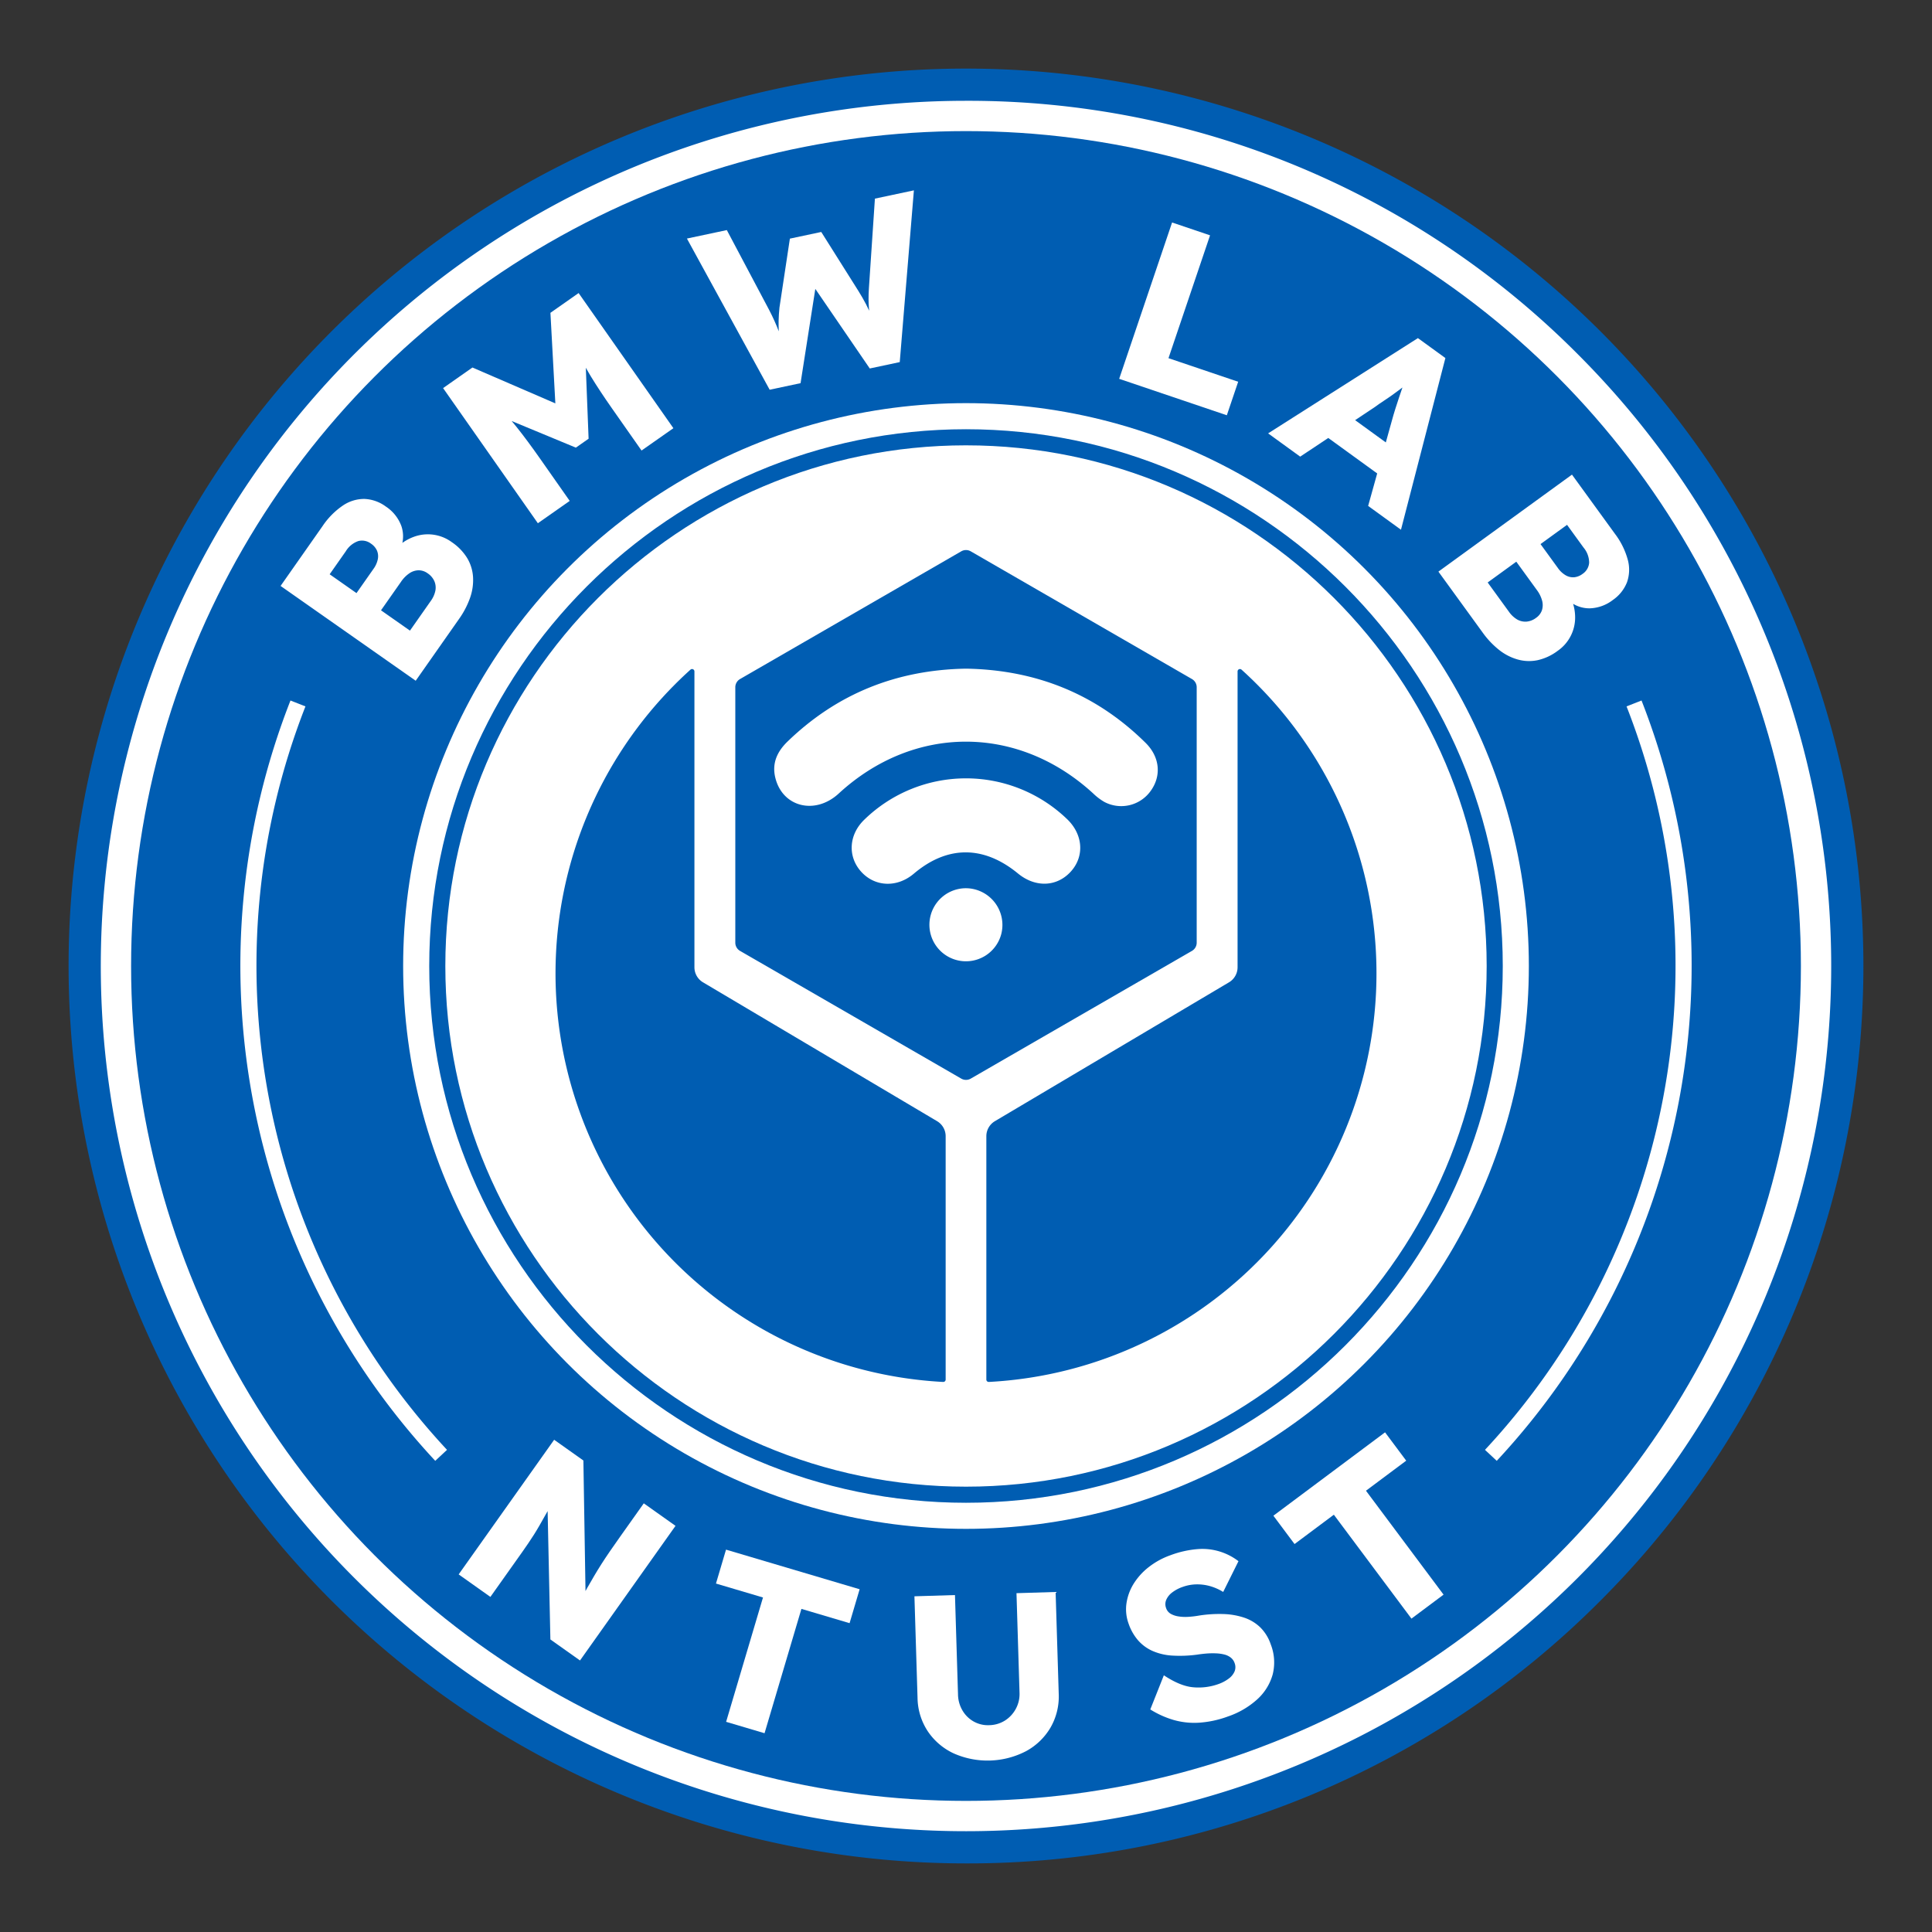 <svg id="Layer_1" data-name="Layer 1" xmlns="http://www.w3.org/2000/svg" viewBox="0 0 600 600"><rect x="0" y="0" width="600" height="600" fill="#333333" stroke="none"/><defs><style>.cls-1{fill:#fff;}.cls-2{fill:#005db2;}</style></defs><circle class="cls-1" cx="300" cy="300" r="273.697"/><circle class="cls-2" cx="300" cy="300" r="259.286"/><circle class="cls-1" cx="300" cy="300" r="174.8"/><path class="cls-1" d="M145.964,185.714a16.541,16.541,0,0,0,.945-6.448,13.026,13.026,0,0,0-1.799-5.914,16.22,16.22,0,0,0-4.789-4.97,12.556,12.556,0,0,0-11.682-1.71,14.682,14.682,0,0,0-3.677,1.931,9.913,9.913,0,0,0-.327-5.277,12.339,12.339,0,0,0-4.812-6.017,11.995,11.995,0,0,0-6.619-2.361A11.743,11.743,0,0,0,106.493,156.993a23.594,23.594,0,0,0-6.361,6.451l-12.996,18.524L129.1,211.409l13.416-19.124A26.733,26.733,0,0,0,145.964,185.714Zm-28.633-12.037a7.768,7.768,0,0,1-1.363,3.024l-5.256,7.494-8.334-5.847,5.006-7.134a7.364,7.364,0,0,1,3.885-3.179,4.581,4.581,0,0,1,3.953.806,5.167,5.167,0,0,1,1.848,2.146A4.55,4.55,0,0,1,117.331,173.677Zm17.879,9.771a8.269,8.269,0,0,1-1.459,3.226l-6.434,9.172-8.992-6.309,6.225-8.872a9.744,9.744,0,0,1,2.611-2.64,5.297,5.297,0,0,1,2.836-.918,4.772,4.772,0,0,1,2.822.95,5.746,5.746,0,0,1,2.084,2.447A5.095,5.095,0,0,1,135.21,183.447Z"/><path class="cls-1" d="M176.93,155.56l-9.166-13.07q-4.078-5.815-7.312-9.854-.765-.955-1.545-1.882l19.93,8.264,3.957-2.775-.862-22.041c.527.917,1.042,1.84,1.595,2.744q2.757,4.506,6.541,9.902l9.168,13.07,9.893-6.938L179.694,91.011l-8.754,6.139,1.529,28.125-25.75-11.138-9.113,6.392,29.432,41.969Z"/><path class="cls-1" d="M269.845,89.558q-.12,1.898-.109,3.355.009,1.458.109,2.634c.027.326.057.641.086.953-.304-.667-.631-1.343-.988-2.033q-1.017-1.956-2.377-4.138l-11.52-18.29-9.742,2.069L242.067,95.533q-.22,2.143-.26,4.061c-.024,1.046-.001,2.155.047,3.302q-.589-1.555-1.346-3.25-.785-1.743-1.664-3.428l-13.121-24.763L213.331,74.087,239.024,121.034l9.598-2.038,4.582-29.279,16.908,24.715,9.312-1.978L283.817,59.116l-12.105,2.571Z"/><polygon class="cls-1" points="384.526 118.558 362.884 111.234 375.794 73.083 364.001 69.093 347.571 117.648 381.005 128.963 384.526 118.558"/><path class="cls-1" d="M412.509,136.016l15.188,11.016L424.889,157.118l10.195,7.395,13.795-53.318-8.535-6.191-46.518,29.585,9.959,7.223Zm17.416-11.658q1.541-1.006,2.998-2.077c.866-.636,1.738-1.284,2.614-1.936-.345,1.01-.691,2.027-1.044,3.075q-.621,1.854-1.18,3.622-.557,1.767-.986,3.355l-1.948,7-9.537-6.917,5.989-3.979Q428.378,125.365,429.925,124.358Z"/><path class="cls-1" d="M505.52,173.822a23.571,23.571,0,0,0-4.035-8.111l-13.295-18.31-41.479,30.121,13.727,18.902a26.736,26.736,0,0,0,5.096,5.396,16.522,16.522,0,0,0,5.791,2.989,13.028,13.028,0,0,0,6.178.22,16.214,16.214,0,0,0,6.256-2.913,12.553,12.553,0,0,0,5.412-10.492,14.645,14.645,0,0,0-.631-4.105,9.92,9.92,0,0,0,5.096,1.405,12.333,12.333,0,0,0,7.254-2.598,12.008,12.008,0,0,0,4.385-5.491A11.748,11.748,0,0,0,505.52,173.822Zm-26.658,15.694a4.768,4.768,0,0,1-1.816,2.359,5.734,5.734,0,0,1-2.992,1.177,5.091,5.091,0,0,1-2.883-.667,8.268,8.268,0,0,1-2.576-2.427l-6.584-9.066,8.889-6.454,6.367,8.77a9.764,9.764,0,0,1,1.648,3.328A5.304,5.304,0,0,1,478.862,189.516Zm14.662-14.766a4.577,4.577,0,0,1-2.045,3.477,5.168,5.168,0,0,1-2.631,1.051,4.556,4.556,0,0,1-2.627-.627,7.744,7.744,0,0,1-2.418-2.271l-5.379-7.407,8.236-5.981,5.119,7.052A7.356,7.356,0,0,1,493.524,174.751Z"/><path class="cls-1" d="M192.604,477.207q-1.74,2.449-3.191,4.561-1.453,2.112-2.633,3.967-1.184,1.856-2.262,3.694-1.081,1.838-2.172,3.757c-.17.299-.34.619-.511.927l-.657-40.542-9.08-6.439-29.656,41.811,9.855,6.991,9.914-13.978q1.058-1.491,1.896-2.738.838-1.245,1.67-2.543.829-1.296,1.781-2.955.952-1.658,2.162-3.809c.111-.198.234-.416.352-.625l.859,39.865,9.199,6.524L209.788,473.864l-9.855-6.99Z"/><polygon class="cls-1" points="222.35 491.785 236.954 496.115 225.503 534.729 237.438 538.268 248.889 499.654 263.845 504.089 266.966 493.557 225.473 481.254 222.35 491.785"/><path class="cls-1" d="M315.679,494.774l.943,30.889a9.669,9.669,0,0,1-1.164,5.054,9.796,9.796,0,0,1-3.369,3.62,9.497,9.497,0,0,1-4.9,1.432,9.019,9.019,0,0,1-4.797-1.136,9.295,9.295,0,0,1-3.475-3.41,10.098,10.098,0,0,1-1.398-4.976l-.945-30.889-12.59.385.965,31.548a19.32,19.32,0,0,0,3.137,10.308,19.693,19.693,0,0,0,8.014,6.898,25.92,25.92,0,0,0,22.617-.692,19.694,19.694,0,0,0,7.578-7.375,19.308,19.308,0,0,0,2.5-10.479l-.965-31.548Z"/><path class="cls-1" d="M391.393,505.399a13.216,13.216,0,0,0-4.965-3.007,22.436,22.436,0,0,0-6.395-1.134,40.859,40.859,0,0,0-7.576.455,27.778,27.778,0,0,1-3.43.411,13.79,13.79,0,0,1-3.084-.141,6.911,6.911,0,0,1-2.393-.816,3.207,3.207,0,0,1-1.404-1.752,3.457,3.457,0,0,1,.025-2.537,5.719,5.719,0,0,1,1.791-2.274,11.49,11.49,0,0,1,3.365-1.788,13.248,13.248,0,0,1,4.119-.773,14.653,14.653,0,0,1,4.227.51,16.112,16.112,0,0,1,4.197,1.842l4.748-9.555a18.406,18.406,0,0,0-12.66-3.753,31.121,31.121,0,0,0-8.527,1.925,23.713,23.713,0,0,0-6.514,3.536,19.882,19.882,0,0,0-4.74,5.118,15.934,15.934,0,0,0-2.32,6.119,13.017,13.017,0,0,0,.652,6.495,15.724,15.724,0,0,0,2.926,5.136,12.969,12.969,0,0,0,4.484,3.295,17.822,17.822,0,0,0,6.078,1.442,39.991,39.991,0,0,0,7.754-.286q1.547-.242,3.061-.356a23.435,23.435,0,0,1,2.941-.042,12.371,12.371,0,0,1,2.545.373,5.271,5.271,0,0,1,1.93.942,3.642,3.642,0,0,1,1.184,1.677,3.549,3.549,0,0,1,0,2.605,5.46,5.46,0,0,1-1.838,2.252,11.777,11.777,0,0,1-3.207,1.692,18.259,18.259,0,0,1-7.771.992q-4.052-.338-9.15-3.726l-4.215,10.608a29.064,29.064,0,0,0,7.146,3.237,23.367,23.367,0,0,0,7.977.879,31.976,31.976,0,0,0,8.99-1.935,25.989,25.989,0,0,0,9.104-5.318,16.372,16.372,0,0,0,4.787-7.702,15.331,15.331,0,0,0-.6-9.392A13.479,13.479,0,0,0,391.393,505.399Z"/><polygon class="cls-1" points="436.712 453.626 430.141 444.824 395.462 470.718 402.034 479.519 414.239 470.406 438.337 502.678 448.311 495.23 424.214 462.958 436.712 453.626"/><path class="cls-2" d="M300,466.698c-91.917,0-166.697-74.78-166.697-166.698,0-91.917,74.78-166.697,166.697-166.697,91.918,0,166.698,74.78,166.698,166.697C466.698,391.918,391.918,466.698,300,466.698Zm0-328.396c-89.16,0-161.697,72.537-161.697,161.697,0,89.161,72.537,161.698,161.697,161.698,89.161,0,161.698-72.537,161.698-161.698C461.698,210.84,389.161,138.303,300,138.303Z"/><path class="cls-2" d="M300,578.697A278.697,278.697,0,0,1,102.931,102.931a278.697,278.697,0,0,1,394.138,394.137A276.872,276.872,0,0,1,300,578.697Zm0-547.394A268.697,268.697,0,0,0,110.003,489.998,268.697,268.697,0,0,0,489.998,110.003,266.94,266.94,0,0,0,300,31.303Z"/><path class="cls-1" d="M135.171,453.674a225.633,225.633,0,0,1-44.962-236.125l4.652,1.83A220.637,220.637,0,0,0,138.827,450.263Z"/><path class="cls-1" d="M464.829,453.674l-3.656-3.41a220.635,220.635,0,0,0,43.967-230.885l4.652-1.83a225.631,225.631,0,0,1-44.963,236.125Z"/><path class="cls-2" d="M293.682,352.862V428.436a.74.74,0,0,1-.776.739,127.074,127.074,0,0,1-78.473-221.211.738.738,0,0,1,1.229.551v91.881a5.429,5.429,0,0,0,2.659,4.67l72.702,43.127A5.429,5.429,0,0,1,293.682,352.862Z"/><path class="cls-2" d="M306.318,352.862V428.436a.74.74,0,0,0,.776.739,127.074,127.074,0,0,0,78.473-221.211.738.738,0,0,0-1.229.551v91.881a5.429,5.429,0,0,1-2.659,4.67l-72.702,43.127A5.429,5.429,0,0,0,306.318,352.862Z"/><path class="cls-2" d="M370.169,210.88l-68.693-39.66a2.952,2.952,0,0,0-2.952,0l-68.693,39.66a2.952,2.952,0,0,0-1.476,2.556V292.756a2.952,2.952,0,0,0,1.476,2.556l68.693,39.66a2.952,2.952,0,0,0,2.952,0l68.693-39.66a2.951,2.951,0,0,0,1.476-2.556V213.436A2.951,2.951,0,0,0,370.169,210.88Zm-59.281,79.437A11.345,11.345,0,1,1,300.185,275.849,11.402,11.402,0,0,1,310.888,290.317Zm21.743-19.73c-4.347,4.869-11.052,5.148-16.486.686-10.677-8.768-21.956-8.747-32.356.061-5.131,4.345-11.914,4.142-16.223-.487-4.403-4.73-4.057-11.689,1.002-16.433a45.257,45.257,0,0,1,62.59-.251C336.35,258.936,336.884,265.822,332.63,270.587Zm24.582-24.767a11.213,11.213,0,0,1-14.271,3.214,17.58,17.58,0,0,1-3.372-2.554c-23.36-21.515-55.757-21.538-79.108-.034-7.347,6.766-17.548,4.181-19.708-5.024-1.052-4.485.657-8.069,3.841-11.146,15.434-14.913,33.95-22.256,55.391-22.62,21.605.357,40.349,7.765,55.806,23.062C360.291,235.17,360.745,241.127,357.213,245.82Z"/></svg>